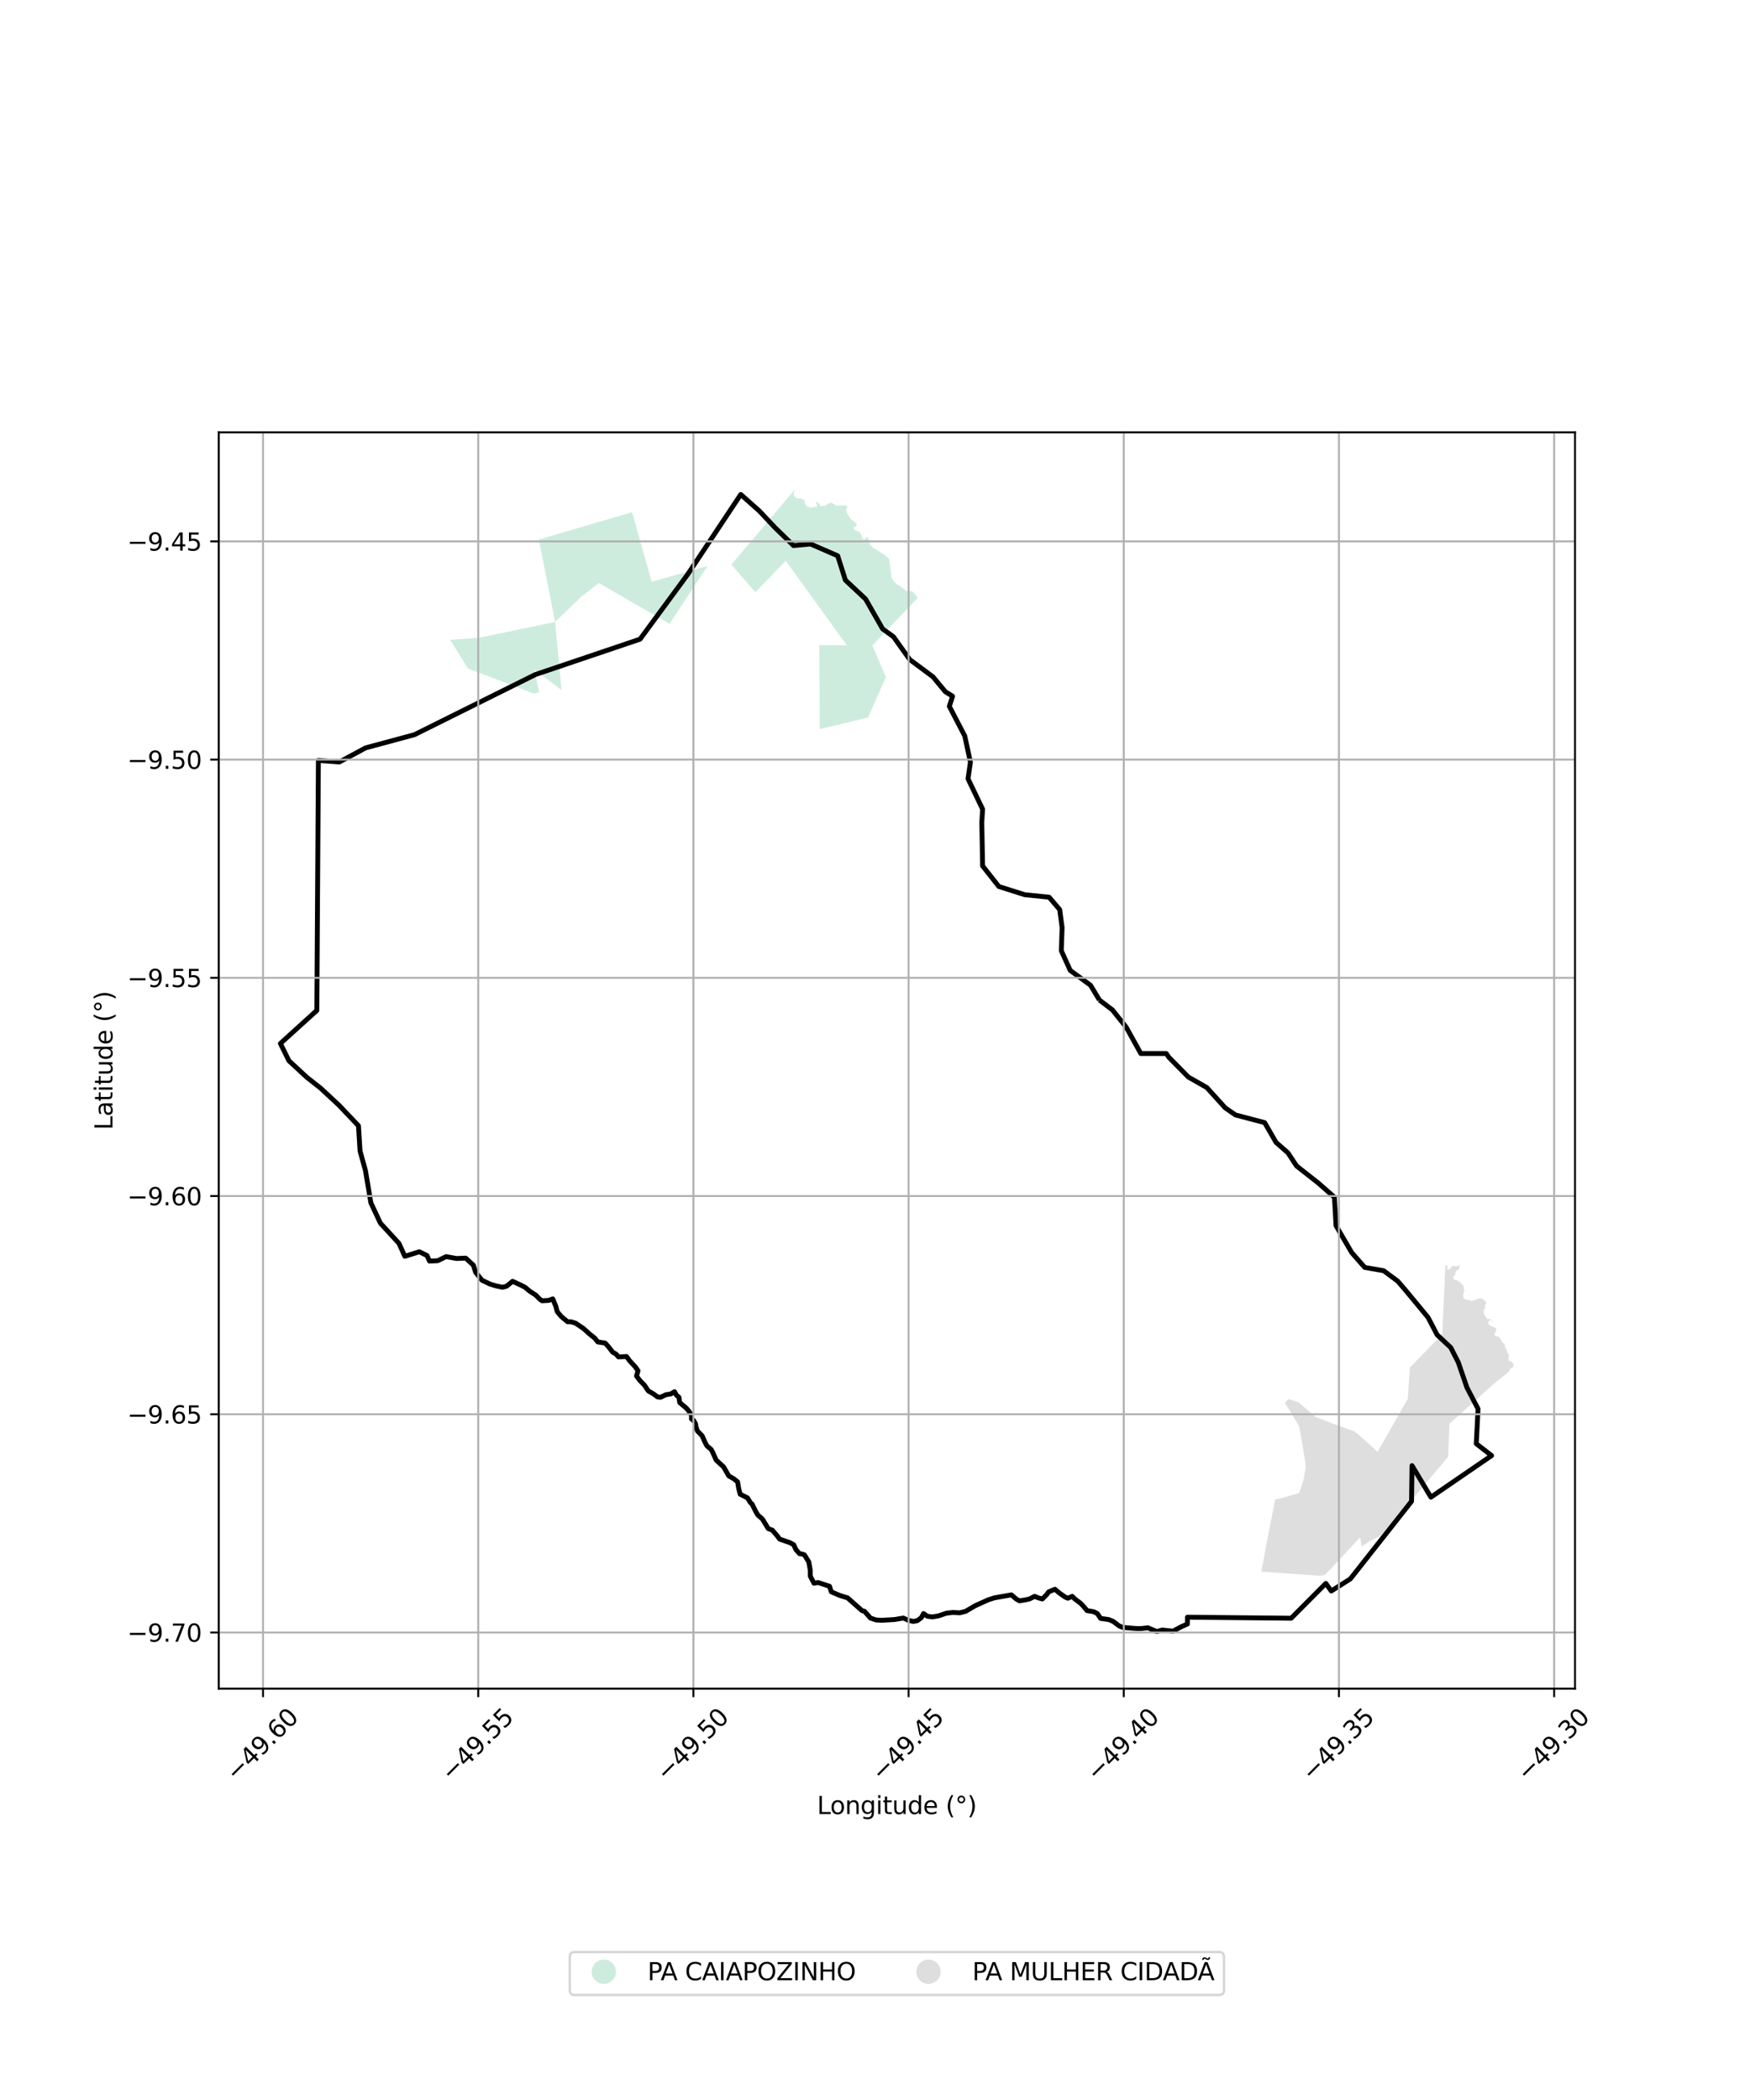<?xml version="1.0" encoding="utf-8" standalone="no"?>
<!DOCTYPE svg PUBLIC "-//W3C//DTD SVG 1.1//EN"
  "http://www.w3.org/Graphics/SVG/1.1/DTD/svg11.dtd">
<svg xmlns:xlink="http://www.w3.org/1999/xlink" width="720pt" height="864pt" viewBox="0 0 720 864" xmlns="http://www.w3.org/2000/svg" version="1.1">
 <defs>
  <style type="text/css">*{stroke-linejoin: round; stroke-linecap: butt}</style>
 </defs>
 <g id="figure_1">
  <g id="patch_1">
   <path d="M 0 864 
L 720 864 
L 720 0 
L 0 0 
z
" style="fill: #ffffff"/>
  </g>
  <g id="axes_1">
   <g id="patch_2">
    <path d="M 90 694.75 
L 648 694.75 
L 648 177.89 
L 90 177.89 
z
" style="fill: #ffffff"/>
   </g>
   <g id="PatchCollection_1">
    <path d="M 600.45 520.38 
L 600.523 521.666 
L 599.943 522.382 
L 599.228 522.818 
L 598.789 523.346 
L 598.81 524.405 
L 597.914 525.069 
L 598.014 526.09 
L 598.764 526.63 
L 599.976 526.971 
L 600.621 527.444 
L 601.264 528.176 
L 601.559 528.453 
L 602.142 528.885 
L 602.247 529.871 
L 602.29 530.717 
L 602.703 531.205 
L 602.393 531.293 
L 602.076 531.987 
L 602.017 533.258 
L 602.144 534.06 
L 603.226 534.721 
L 604.013 534.86 
L 604.82 534.966 
L 605.513 535.369 
L 606.332 534.959 
L 607.175 534.799 
L 608.463 534.203 
L 609.693 534.28 
L 610.008 534.477 
L 611.143 535.379 
L 611.589 536.482 
L 610.79 536.842 
L 611.231 537.997 
L 610.456 538.892 
L 610.492 540.267 
L 610.668 540.917 
L 612.011 542.682 
L 613.174 542.834 
L 614.559 543.736 
L 613.934 543.554 
L 613.022 543.095 
L 612.417 543.784 
L 612.322 544.384 
L 612.726 545.239 
L 614.003 545.717 
L 615.604 546.526 
L 615.543 547.46 
L 615.304 548.019 
L 614.805 548.761 
L 614.994 549.383 
L 615.518 549.805 
L 616.265 549.905 
L 617.107 550.474 
L 617.603 551.214 
L 617.793 551.8 
L 618.427 552.68 
L 619.084 552.823 
L 619.034 553.417 
L 619.148 554.137 
L 619.992 555.628 
L 620.126 556.437 
L 620.442 556.764 
L 620.85 557.898 
L 620.698 558.983 
L 620.744 559.847 
L 621.786 560.091 
L 622.57 560.93 
L 622.635 561.656 
L 622.636 562.556 
L 622.046 562.679 
L 621.175 563.393 
L 620.878 564.193 
L 613.646 570.188 
L 603.748 579.112 
L 596.327 585.747 
L 595.811 599.362 
L 587.203 609.547 
L 587.064 609.716 
L 579.685 618.49 
L 575.365 623.576 
L 575.274 623.683 
L 574.344 624.792 
L 574.292 624.848 
L 572.245 627.276 
L 567.973 631.899 
L 564.09 633.822 
L 563.593 634.064 
L 560.284 636.249 
L 560.234 636.038 
L 559.616 632.534 
L 559.423 632.713 
L 554.178 638.338 
L 548.595 644.373 
L 544.896 648.128 
L 542.774 648.288 
L 522.435 646.861 
L 518.946 646.606 
L 521.075 635.087 
L 521.451 633.209 
L 524.616 616.976 
L 527.651 616.255 
L 530.921 615.295 
L 533.833 614.497 
L 534.524 614.291 
L 534.628 613.987 
L 536.242 609.098 
L 537.141 604.066 
L 536.953 600.955 
L 535.449 592.083 
L 534.443 586.668 
L 532.417 583.359 
L 532.336 583.243 
L 528.671 577.243 
L 530.052 575.606 
L 534.435 576.96 
L 534.703 577.373 
L 536.062 578.518 
L 541.349 583.02 
L 548.906 585.91 
L 557.427 589.006 
L 559.139 590.431 
L 559.327 590.599 
L 559.598 590.834 
L 564.121 594.935 
L 564.273 595.072 
L 566.779 597.329 
L 579.202 575.505 
L 580.081 562.642 
L 593.392 548.935 
L 594.652 520.706 
L 595.354 520.686 
L 595.727 520.946 
L 595.33 521.584 
L 595.571 522.372 
L 596.403 522.22 
L 597.255 521.272 
L 597.947 520.632 
L 598.709 521.028 
L 599.683 520.957 
L 600.45 520.38 
" clip-path="url(#p6f72efe263)" style="fill: #cccccc; fill-opacity: 0.65"/>
    <path d="M 228.986 262.306 
L 229.648 269.189 
L 231.076 283.975 
L 219.824 275.416 
L 221.831 284.861 
L 219.507 285.297 
L 195.79 276.295 
L 192.566 275.065 
L 189.753 270.562 
L 185.182 263.249 
L 197.225 262.375 
L 228.363 255.874 
L 228.986 262.306 
" clip-path="url(#p6f72efe263)" style="fill: #b3e2cd; fill-opacity: 0.65"/>
    <path d="M 337.186 288.841 
L 337.125 275.963 
L 337.077 265.406 
L 348.415 265.506 
L 346.056 262.242 
L 340.557 254.636 
L 334.872 246.774 
L 328.804 238.386 
L 323.277 230.729 
L 310.779 243.667 
L 305.573 237.661 
L 300.912 232.285 
L 327.048 201.383 
L 326.724 202.431 
L 326.547 202.973 
L 326.55 203.623 
L 326.84 204.271 
L 327.954 205.061 
L 329.424 205.09 
L 330.68 205.554 
L 331.075 205.805 
L 331.08 206.96 
L 331.91 208.328 
L 333.776 208.933 
L 334.814 208.568 
L 335.961 208.563 
L 336.209 207.912 
L 335.776 207.3 
L 335.773 206.65 
L 336.239 206.576 
L 337.138 207.402 
L 337.68 208.302 
L 339.363 208.151 
L 340.649 207.206 
L 342.081 206.767 
L 344.129 208.057 
L 347.676 207.861 
L 348.861 208.433 
L 348.505 208.904 
L 348.184 209.231 
L 348.08 209.917 
L 348.66 211.467 
L 350.03 213.518 
L 351.9 214.954 
L 352.513 215.709 
L 352.229 216.504 
L 351.264 216.87 
L 351.194 217.375 
L 351.412 217.916 
L 352.381 218.381 
L 353.566 218.845 
L 354.324 220.069 
L 354.723 221.186 
L 355.12 221.834 
L 355.908 221.758 
L 356.442 220.998 
L 357.304 221.463 
L 357.522 222.076 
L 357.743 223.41 
L 358.14 224.167 
L 359.185 225.353 
L 361.053 226.464 
L 364.072 228.4 
L 365.764 230.016 
L 366.057 231.495 
L 366.317 233.551 
L 366.541 235.644 
L 366.837 237.7 
L 367.739 239.248 
L 369.071 240.47 
L 370.436 241.186 
L 371.767 242.262 
L 373.025 243.231 
L 374.135 243.046 
L 375.391 243.365 
L 376.615 244.587 
L 377.558 245.977 
L 358.957 265.58 
L 363.43 276.142 
L 364.472 278.602 
L 362.678 282.669 
L 357.169 295.198 
L 337.241 300.008 
L 337.186 288.841 
" clip-path="url(#p6f72efe263)" style="fill: #b3e2cd; fill-opacity: 0.65"/>
    <path d="M 221.717 221.969 
L 231.359 219.142 
L 244.177 215.384 
L 260.062 210.726 
L 268.111 239.34 
L 291.099 232.864 
L 275.386 256.778 
L 275.178 256.527 
L 272.366 254.889 
L 246.38 239.873 
L 238.917 245.71 
L 236.99 247.574 
L 228.363 255.874 
L 221.717 221.969 
" clip-path="url(#p6f72efe263)" style="fill: #b3e2cd; fill-opacity: 0.65"/>
   </g>
   <g id="PatchCollection_2">
    <path d="M 452.336 411.446 
L 457.676 415.508 
L 463.35 422.616 
L 469.358 433.448 
L 479.816 433.448 
L 480.929 435.027 
L 488.94 443.151 
L 496.505 447.439 
L 504.071 455.788 
L 508.299 458.721 
L 520.315 461.881 
L 524.987 470.004 
L 529.883 474.292 
L 533.443 479.708 
L 542.344 486.703 
L 549.019 492.57 
L 549.687 504.304 
L 556.14 515.362 
L 561.48 521.454 
L 569.268 522.808 
L 575.054 527.096 
L 578.169 530.706 
L 587.515 541.989 
L 591.298 549.21 
L 596.861 554.4 
L 599.976 560.493 
L 603.536 570.873 
L 608.119 579.661 
L 607.376 593.978 
L 613.692 598.876 
L 588.718 615.989 
L 580.953 603.007 
L 580.743 617.692 
L 555.56 649.616 
L 547.725 654.582 
L 545.487 651.46 
L 531.216 665.79 
L 488.544 665.365 
L 488.514 668.178 
L 486.085 669.255 
L 482.594 671.103 
L 478.191 670.641 
L 475.914 671.257 
L 472.271 669.717 
L 469.539 670.025 
L 467.566 670.025 
L 461.949 669.563 
L 460.431 668.948 
L 458.002 667.1 
L 456.181 666.331 
L 452.841 665.869 
L 451.475 663.868 
L 449.957 663.098 
L 447.225 662.636 
L 445.555 660.635 
L 444.492 659.557 
L 442.215 657.864 
L 441.153 656.786 
L 439.331 657.556 
L 438.269 657.094 
L 435.84 655.401 
L 434.018 653.861 
L 431.438 654.939 
L 430.679 656.017 
L 428.857 657.864 
L 427.187 657.402 
L 425.669 656.786 
L 423.544 657.864 
L 422.178 658.172 
L 419.446 658.634 
L 418.08 657.864 
L 416.106 656.171 
L 409.124 657.402 
L 406.695 658.172 
L 401.23 660.635 
L 397.283 662.944 
L 394.855 663.56 
L 391.97 663.406 
L 389.39 663.714 
L 386.202 664.791 
L 383.622 665.253 
L 381.496 664.945 
L 379.978 663.868 
L 379.068 665.561 
L 377.398 666.792 
L 375.728 667.1 
L 373.755 666.638 
L 371.63 665.715 
L 367.986 666.331 
L 362.522 666.638 
L 360.397 666.485 
L 358.12 665.715 
L 355.691 662.944 
L 354.628 662.636 
L 348.708 657.402 
L 345.672 656.478 
L 342.029 654.939 
L 341.27 652.63 
L 336.564 651.091 
L 334.895 651.398 
L 333.377 648.474 
L 333.377 646.164 
L 332.769 642.624 
L 330.948 639.699 
L 330.037 639.391 
L 328.974 639.237 
L 327.456 637.544 
L 326.546 635.543 
L 325.18 634.773 
L 320.777 633.234 
L 319.867 632.002 
L 317.741 629.539 
L 316.072 628.923 
L 313.643 624.921 
L 311.821 623.381 
L 310.759 621.534 
L 309.393 618.763 
L 308.785 618.301 
L 307.571 616.3 
L 304.535 614.761 
L 303.928 612.452 
L 303.472 609.681 
L 301.955 608.449 
L 299.829 607.218 
L 297.704 603.523 
L 294.668 600.752 
L 293.15 597.366 
L 292.543 596.288 
L 290.873 594.903 
L 289.963 593.209 
L 288.9 590.746 
L 286.927 588.745 
L 286.319 586.898 
L 286.168 585.82 
L 285.409 584.435 
L 284.498 583.819 
L 284.498 582.28 
L 283.435 580.586 
L 282.373 579.355 
L 279.64 577.046 
L 279.337 574.89 
L 278.274 573.967 
L 277.515 572.581 
L 275.997 573.505 
L 274.024 573.813 
L 271.747 574.89 
L 270.532 574.736 
L 268.863 573.505 
L 266.738 572.273 
L 265.068 569.81 
L 263.246 567.963 
L 261.88 566.116 
L 262.487 563.961 
L 261.425 562.421 
L 258.996 559.804 
L 257.781 558.111 
L 254.442 558.265 
L 253.531 557.187 
L 252.013 556.264 
L 250.495 554.263 
L 248.977 552.569 
L 245.941 552.107 
L 244.727 550.568 
L 242.602 548.875 
L 240.021 546.566 
L 236.833 544.41 
L 234.86 543.795 
L 233.494 543.795 
L 230.913 541.639 
L 229.244 539.638 
L 228.636 537.329 
L 227.422 534.404 
L 225.752 535.02 
L 223.02 535.174 
L 222.109 534.558 
L 220.439 532.865 
L 217.859 531.172 
L 216.037 529.632 
L 213.912 528.555 
L 210.876 527.169 
L 208.447 529.17 
L 206.778 529.632 
L 203.893 529.016 
L 201.465 528.247 
L 198.277 526.707 
L 195.696 523.475 
L 194.786 520.55 
L 191.598 517.625 
L 187.803 517.779 
L 183.552 517.009 
L 180.061 518.702 
L 176.722 518.856 
L 175.659 516.547 
L 172.511 515.011 
L 166.557 516.88 
L 164.147 511.561 
L 156.492 503.222 
L 152.593 494.884 
L 150.361 481.622 
L 148.128 473.536 
L 147.49 463.185 
L 139.516 454.775 
L 131.861 447.659 
L 126.208 443.22 
L 118.872 436.428 
L 115.364 429.312 
L 130.355 415.726 
L 130.993 312.866 
L 139.605 313.513 
L 150.449 307.69 
L 170.524 302.272 
L 220.282 277.527 
L 263.341 262.972 
L 282.957 236.286 
L 304.767 203.437 
L 312.422 210.23 
L 318.801 217.022 
L 326.456 224.462 
L 333.473 223.815 
L 344.637 228.667 
L 347.826 238.694 
L 356.119 246.457 
L 363.136 258.749 
L 367.602 261.983 
L 374.3 271.364 
L 383.869 278.48 
L 388.972 284.626 
L 391.922 286.432 
L 390.587 290.607 
L 396.929 302.792 
L 399.265 313.624 
L 398.264 320.393 
L 404.272 332.917 
L 403.938 338.333 
L 404.272 356.273 
L 410.947 364.735 
L 421.628 368.12 
L 431.641 369.135 
L 435.98 374.213 
L 436.982 381.659 
L 436.648 391.137 
L 440.32 399.261 
L 448.664 405.353 
L 452.336 411.446 
L 452.336 411.446 
" clip-path="url(#p6f72efe263)" style="fill: none; stroke: #000000; stroke-width: 2"/>
   </g>
   <g id="matplotlib.axis_1">
    <g id="xtick_1">
     <g id="line2d_1">
      <path d="M 108.224 694.75 
L 108.224 177.89 
" clip-path="url(#p6f72efe263)" style="fill: none; stroke: #b0b0b0; stroke-width: 0.8; stroke-linecap: square"/>
     </g>
     <g id="line2d_2">
      <defs>
       <path id="m89ee67c2e0" d="M 0 0 
L 0 3.5 
" style="stroke: #000000; stroke-width: 0.8"/>
      </defs>
      <g>
       <use xlink:href="#m89ee67c2e0" x="108.224" y="694.75" style="stroke: #000000; stroke-width: 0.8"/>
      </g>
     </g>
     <g id="text_1">
      <!-- −49.60 -->
      <g transform="translate(97.091 733.292) rotate(-45) scale(0.1 -0.1)">
       <defs>
        <path id="DejaVuSans-2212" d="M 678 2272 
L 4684 2272 
L 4684 1741 
L 678 1741 
L 678 2272 
z
" transform="scale(0.016)"/>
        <path id="DejaVuSans-34" d="M 2419 4116 
L 825 1625 
L 2419 1625 
L 2419 4116 
z
M 2253 4666 
L 3047 4666 
L 3047 1625 
L 3713 1625 
L 3713 1100 
L 3047 1100 
L 3047 0 
L 2419 0 
L 2419 1100 
L 313 1100 
L 313 1709 
L 2253 4666 
z
" transform="scale(0.016)"/>
        <path id="DejaVuSans-39" d="M 703 97 
L 703 672 
Q 941 559 1184 500 
Q 1428 441 1663 441 
Q 2288 441 2617 861 
Q 2947 1281 2994 2138 
Q 2813 1869 2534 1725 
Q 2256 1581 1919 1581 
Q 1219 1581 811 2004 
Q 403 2428 403 3163 
Q 403 3881 828 4315 
Q 1253 4750 1959 4750 
Q 2769 4750 3195 4129 
Q 3622 3509 3622 2328 
Q 3622 1225 3098 567 
Q 2575 -91 1691 -91 
Q 1453 -91 1209 -44 
Q 966 3 703 97 
z
M 1959 2075 
Q 2384 2075 2632 2365 
Q 2881 2656 2881 3163 
Q 2881 3666 2632 3958 
Q 2384 4250 1959 4250 
Q 1534 4250 1286 3958 
Q 1038 3666 1038 3163 
Q 1038 2656 1286 2365 
Q 1534 2075 1959 2075 
z
" transform="scale(0.016)"/>
        <path id="DejaVuSans-2e" d="M 684 794 
L 1344 794 
L 1344 0 
L 684 0 
L 684 794 
z
" transform="scale(0.016)"/>
        <path id="DejaVuSans-36" d="M 2113 2584 
Q 1688 2584 1439 2293 
Q 1191 2003 1191 1497 
Q 1191 994 1439 701 
Q 1688 409 2113 409 
Q 2538 409 2786 701 
Q 3034 994 3034 1497 
Q 3034 2003 2786 2293 
Q 2538 2584 2113 2584 
z
M 3366 4563 
L 3366 3988 
Q 3128 4100 2886 4159 
Q 2644 4219 2406 4219 
Q 1781 4219 1451 3797 
Q 1122 3375 1075 2522 
Q 1259 2794 1537 2939 
Q 1816 3084 2150 3084 
Q 2853 3084 3261 2657 
Q 3669 2231 3669 1497 
Q 3669 778 3244 343 
Q 2819 -91 2113 -91 
Q 1303 -91 875 529 
Q 447 1150 447 2328 
Q 447 3434 972 4092 
Q 1497 4750 2381 4750 
Q 2619 4750 2861 4703 
Q 3103 4656 3366 4563 
z
" transform="scale(0.016)"/>
        <path id="DejaVuSans-30" d="M 2034 4250 
Q 1547 4250 1301 3770 
Q 1056 3291 1056 2328 
Q 1056 1369 1301 889 
Q 1547 409 2034 409 
Q 2525 409 2770 889 
Q 3016 1369 3016 2328 
Q 3016 3291 2770 3770 
Q 2525 4250 2034 4250 
z
M 2034 4750 
Q 2819 4750 3233 4129 
Q 3647 3509 3647 2328 
Q 3647 1150 3233 529 
Q 2819 -91 2034 -91 
Q 1250 -91 836 529 
Q 422 1150 422 2328 
Q 422 3509 836 4129 
Q 1250 4750 2034 4750 
z
" transform="scale(0.016)"/>
       </defs>
       <use xlink:href="#DejaVuSans-2212"/>
       <use xlink:href="#DejaVuSans-34" transform="translate(83.789 0)"/>
       <use xlink:href="#DejaVuSans-39" transform="translate(147.412 0)"/>
       <use xlink:href="#DejaVuSans-2e" transform="translate(211.035 0)"/>
       <use xlink:href="#DejaVuSans-36" transform="translate(242.822 0)"/>
       <use xlink:href="#DejaVuSans-30" transform="translate(306.445 0)"/>
      </g>
     </g>
    </g>
    <g id="xtick_2">
     <g id="line2d_3">
      <path d="M 196.756 694.75 
L 196.756 177.89 
" clip-path="url(#p6f72efe263)" style="fill: none; stroke: #b0b0b0; stroke-width: 0.8; stroke-linecap: square"/>
     </g>
     <g id="line2d_4">
      <g>
       <use xlink:href="#m89ee67c2e0" x="196.756" y="694.75" style="stroke: #000000; stroke-width: 0.8"/>
      </g>
     </g>
     <g id="text_2">
      <!-- −49.55 -->
      <g transform="translate(185.623 733.292) rotate(-45) scale(0.1 -0.1)">
       <defs>
        <path id="DejaVuSans-35" d="M 691 4666 
L 3169 4666 
L 3169 4134 
L 1269 4134 
L 1269 2991 
Q 1406 3038 1543 3061 
Q 1681 3084 1819 3084 
Q 2600 3084 3056 2656 
Q 3513 2228 3513 1497 
Q 3513 744 3044 326 
Q 2575 -91 1722 -91 
Q 1428 -91 1123 -41 
Q 819 9 494 109 
L 494 744 
Q 775 591 1075 516 
Q 1375 441 1709 441 
Q 2250 441 2565 725 
Q 2881 1009 2881 1497 
Q 2881 1984 2565 2268 
Q 2250 2553 1709 2553 
Q 1456 2553 1204 2497 
Q 953 2441 691 2322 
L 691 4666 
z
" transform="scale(0.016)"/>
       </defs>
       <use xlink:href="#DejaVuSans-2212"/>
       <use xlink:href="#DejaVuSans-34" transform="translate(83.789 0)"/>
       <use xlink:href="#DejaVuSans-39" transform="translate(147.412 0)"/>
       <use xlink:href="#DejaVuSans-2e" transform="translate(211.035 0)"/>
       <use xlink:href="#DejaVuSans-35" transform="translate(242.822 0)"/>
       <use xlink:href="#DejaVuSans-35" transform="translate(306.445 0)"/>
      </g>
     </g>
    </g>
    <g id="xtick_3">
     <g id="line2d_5">
      <path d="M 285.287 694.75 
L 285.287 177.89 
" clip-path="url(#p6f72efe263)" style="fill: none; stroke: #b0b0b0; stroke-width: 0.8; stroke-linecap: square"/>
     </g>
     <g id="line2d_6">
      <g>
       <use xlink:href="#m89ee67c2e0" x="285.287" y="694.75" style="stroke: #000000; stroke-width: 0.8"/>
      </g>
     </g>
     <g id="text_3">
      <!-- −49.50 -->
      <g transform="translate(274.154 733.292) rotate(-45) scale(0.1 -0.1)">
       <use xlink:href="#DejaVuSans-2212"/>
       <use xlink:href="#DejaVuSans-34" transform="translate(83.789 0)"/>
       <use xlink:href="#DejaVuSans-39" transform="translate(147.412 0)"/>
       <use xlink:href="#DejaVuSans-2e" transform="translate(211.035 0)"/>
       <use xlink:href="#DejaVuSans-35" transform="translate(242.822 0)"/>
       <use xlink:href="#DejaVuSans-30" transform="translate(306.445 0)"/>
      </g>
     </g>
    </g>
    <g id="xtick_4">
     <g id="line2d_7">
      <path d="M 373.819 694.75 
L 373.819 177.89 
" clip-path="url(#p6f72efe263)" style="fill: none; stroke: #b0b0b0; stroke-width: 0.8; stroke-linecap: square"/>
     </g>
     <g id="line2d_8">
      <g>
       <use xlink:href="#m89ee67c2e0" x="373.819" y="694.75" style="stroke: #000000; stroke-width: 0.8"/>
      </g>
     </g>
     <g id="text_4">
      <!-- −49.45 -->
      <g transform="translate(362.686 733.292) rotate(-45) scale(0.1 -0.1)">
       <use xlink:href="#DejaVuSans-2212"/>
       <use xlink:href="#DejaVuSans-34" transform="translate(83.789 0)"/>
       <use xlink:href="#DejaVuSans-39" transform="translate(147.412 0)"/>
       <use xlink:href="#DejaVuSans-2e" transform="translate(211.035 0)"/>
       <use xlink:href="#DejaVuSans-34" transform="translate(242.822 0)"/>
       <use xlink:href="#DejaVuSans-35" transform="translate(306.445 0)"/>
      </g>
     </g>
    </g>
    <g id="xtick_5">
     <g id="line2d_9">
      <path d="M 462.351 694.75 
L 462.351 177.89 
" clip-path="url(#p6f72efe263)" style="fill: none; stroke: #b0b0b0; stroke-width: 0.8; stroke-linecap: square"/>
     </g>
     <g id="line2d_10">
      <g>
       <use xlink:href="#m89ee67c2e0" x="462.351" y="694.75" style="stroke: #000000; stroke-width: 0.8"/>
      </g>
     </g>
     <g id="text_5">
      <!-- −49.40 -->
      <g transform="translate(451.218 733.292) rotate(-45) scale(0.1 -0.1)">
       <use xlink:href="#DejaVuSans-2212"/>
       <use xlink:href="#DejaVuSans-34" transform="translate(83.789 0)"/>
       <use xlink:href="#DejaVuSans-39" transform="translate(147.412 0)"/>
       <use xlink:href="#DejaVuSans-2e" transform="translate(211.035 0)"/>
       <use xlink:href="#DejaVuSans-34" transform="translate(242.822 0)"/>
       <use xlink:href="#DejaVuSans-30" transform="translate(306.445 0)"/>
      </g>
     </g>
    </g>
    <g id="xtick_6">
     <g id="line2d_11">
      <path d="M 550.882 694.75 
L 550.882 177.89 
" clip-path="url(#p6f72efe263)" style="fill: none; stroke: #b0b0b0; stroke-width: 0.8; stroke-linecap: square"/>
     </g>
     <g id="line2d_12">
      <g>
       <use xlink:href="#m89ee67c2e0" x="550.882" y="694.75" style="stroke: #000000; stroke-width: 0.8"/>
      </g>
     </g>
     <g id="text_6">
      <!-- −49.35 -->
      <g transform="translate(539.749 733.292) rotate(-45) scale(0.1 -0.1)">
       <defs>
        <path id="DejaVuSans-33" d="M 2597 2516 
Q 3050 2419 3304 2112 
Q 3559 1806 3559 1356 
Q 3559 666 3084 287 
Q 2609 -91 1734 -91 
Q 1441 -91 1130 -33 
Q 819 25 488 141 
L 488 750 
Q 750 597 1062 519 
Q 1375 441 1716 441 
Q 2309 441 2620 675 
Q 2931 909 2931 1356 
Q 2931 1769 2642 2001 
Q 2353 2234 1838 2234 
L 1294 2234 
L 1294 2753 
L 1863 2753 
Q 2328 2753 2575 2939 
Q 2822 3125 2822 3475 
Q 2822 3834 2567 4026 
Q 2313 4219 1838 4219 
Q 1578 4219 1281 4162 
Q 984 4106 628 3988 
L 628 4550 
Q 988 4650 1302 4700 
Q 1616 4750 1894 4750 
Q 2613 4750 3031 4423 
Q 3450 4097 3450 3541 
Q 3450 3153 3228 2886 
Q 3006 2619 2597 2516 
z
" transform="scale(0.016)"/>
       </defs>
       <use xlink:href="#DejaVuSans-2212"/>
       <use xlink:href="#DejaVuSans-34" transform="translate(83.789 0)"/>
       <use xlink:href="#DejaVuSans-39" transform="translate(147.412 0)"/>
       <use xlink:href="#DejaVuSans-2e" transform="translate(211.035 0)"/>
       <use xlink:href="#DejaVuSans-33" transform="translate(242.822 0)"/>
       <use xlink:href="#DejaVuSans-35" transform="translate(306.445 0)"/>
      </g>
     </g>
    </g>
    <g id="xtick_7">
     <g id="line2d_13">
      <path d="M 639.414 694.75 
L 639.414 177.89 
" clip-path="url(#p6f72efe263)" style="fill: none; stroke: #b0b0b0; stroke-width: 0.8; stroke-linecap: square"/>
     </g>
     <g id="line2d_14">
      <g>
       <use xlink:href="#m89ee67c2e0" x="639.414" y="694.75" style="stroke: #000000; stroke-width: 0.8"/>
      </g>
     </g>
     <g id="text_7">
      <!-- −49.30 -->
      <g transform="translate(628.281 733.292) rotate(-45) scale(0.1 -0.1)">
       <use xlink:href="#DejaVuSans-2212"/>
       <use xlink:href="#DejaVuSans-34" transform="translate(83.789 0)"/>
       <use xlink:href="#DejaVuSans-39" transform="translate(147.412 0)"/>
       <use xlink:href="#DejaVuSans-2e" transform="translate(211.035 0)"/>
       <use xlink:href="#DejaVuSans-33" transform="translate(242.822 0)"/>
       <use xlink:href="#DejaVuSans-30" transform="translate(306.445 0)"/>
      </g>
     </g>
    </g>
    <g id="text_8">
     <!-- Longitude (°) -->
     <g transform="translate(336.14 746.361) scale(0.1 -0.1)">
      <defs>
       <path id="DejaVuSans-4c" d="M 628 4666 
L 1259 4666 
L 1259 531 
L 3531 531 
L 3531 0 
L 628 0 
L 628 4666 
z
" transform="scale(0.016)"/>
       <path id="DejaVuSans-6f" d="M 1959 3097 
Q 1497 3097 1228 2736 
Q 959 2375 959 1747 
Q 959 1119 1226 758 
Q 1494 397 1959 397 
Q 2419 397 2687 759 
Q 2956 1122 2956 1747 
Q 2956 2369 2687 2733 
Q 2419 3097 1959 3097 
z
M 1959 3584 
Q 2709 3584 3137 3096 
Q 3566 2609 3566 1747 
Q 3566 888 3137 398 
Q 2709 -91 1959 -91 
Q 1206 -91 779 398 
Q 353 888 353 1747 
Q 353 2609 779 3096 
Q 1206 3584 1959 3584 
z
" transform="scale(0.016)"/>
       <path id="DejaVuSans-6e" d="M 3513 2113 
L 3513 0 
L 2938 0 
L 2938 2094 
Q 2938 2591 2744 2837 
Q 2550 3084 2163 3084 
Q 1697 3084 1428 2787 
Q 1159 2491 1159 1978 
L 1159 0 
L 581 0 
L 581 3500 
L 1159 3500 
L 1159 2956 
Q 1366 3272 1645 3428 
Q 1925 3584 2291 3584 
Q 2894 3584 3203 3211 
Q 3513 2838 3513 2113 
z
" transform="scale(0.016)"/>
       <path id="DejaVuSans-67" d="M 2906 1791 
Q 2906 2416 2648 2759 
Q 2391 3103 1925 3103 
Q 1463 3103 1205 2759 
Q 947 2416 947 1791 
Q 947 1169 1205 825 
Q 1463 481 1925 481 
Q 2391 481 2648 825 
Q 2906 1169 2906 1791 
z
M 3481 434 
Q 3481 -459 3084 -895 
Q 2688 -1331 1869 -1331 
Q 1566 -1331 1297 -1286 
Q 1028 -1241 775 -1147 
L 775 -588 
Q 1028 -725 1275 -790 
Q 1522 -856 1778 -856 
Q 2344 -856 2625 -561 
Q 2906 -266 2906 331 
L 2906 616 
Q 2728 306 2450 153 
Q 2172 0 1784 0 
Q 1141 0 747 490 
Q 353 981 353 1791 
Q 353 2603 747 3093 
Q 1141 3584 1784 3584 
Q 2172 3584 2450 3431 
Q 2728 3278 2906 2969 
L 2906 3500 
L 3481 3500 
L 3481 434 
z
" transform="scale(0.016)"/>
       <path id="DejaVuSans-69" d="M 603 3500 
L 1178 3500 
L 1178 0 
L 603 0 
L 603 3500 
z
M 603 4863 
L 1178 4863 
L 1178 4134 
L 603 4134 
L 603 4863 
z
" transform="scale(0.016)"/>
       <path id="DejaVuSans-74" d="M 1172 4494 
L 1172 3500 
L 2356 3500 
L 2356 3053 
L 1172 3053 
L 1172 1153 
Q 1172 725 1289 603 
Q 1406 481 1766 481 
L 2356 481 
L 2356 0 
L 1766 0 
Q 1100 0 847 248 
Q 594 497 594 1153 
L 594 3053 
L 172 3053 
L 172 3500 
L 594 3500 
L 594 4494 
L 1172 4494 
z
" transform="scale(0.016)"/>
       <path id="DejaVuSans-75" d="M 544 1381 
L 544 3500 
L 1119 3500 
L 1119 1403 
Q 1119 906 1312 657 
Q 1506 409 1894 409 
Q 2359 409 2629 706 
Q 2900 1003 2900 1516 
L 2900 3500 
L 3475 3500 
L 3475 0 
L 2900 0 
L 2900 538 
Q 2691 219 2414 64 
Q 2138 -91 1772 -91 
Q 1169 -91 856 284 
Q 544 659 544 1381 
z
M 1991 3584 
L 1991 3584 
z
" transform="scale(0.016)"/>
       <path id="DejaVuSans-64" d="M 2906 2969 
L 2906 4863 
L 3481 4863 
L 3481 0 
L 2906 0 
L 2906 525 
Q 2725 213 2448 61 
Q 2172 -91 1784 -91 
Q 1150 -91 751 415 
Q 353 922 353 1747 
Q 353 2572 751 3078 
Q 1150 3584 1784 3584 
Q 2172 3584 2448 3432 
Q 2725 3281 2906 2969 
z
M 947 1747 
Q 947 1113 1208 752 
Q 1469 391 1925 391 
Q 2381 391 2643 752 
Q 2906 1113 2906 1747 
Q 2906 2381 2643 2742 
Q 2381 3103 1925 3103 
Q 1469 3103 1208 2742 
Q 947 2381 947 1747 
z
" transform="scale(0.016)"/>
       <path id="DejaVuSans-65" d="M 3597 1894 
L 3597 1613 
L 953 1613 
Q 991 1019 1311 708 
Q 1631 397 2203 397 
Q 2534 397 2845 478 
Q 3156 559 3463 722 
L 3463 178 
Q 3153 47 2828 -22 
Q 2503 -91 2169 -91 
Q 1331 -91 842 396 
Q 353 884 353 1716 
Q 353 2575 817 3079 
Q 1281 3584 2069 3584 
Q 2775 3584 3186 3129 
Q 3597 2675 3597 1894 
z
M 3022 2063 
Q 3016 2534 2758 2815 
Q 2500 3097 2075 3097 
Q 1594 3097 1305 2825 
Q 1016 2553 972 2059 
L 3022 2063 
z
" transform="scale(0.016)"/>
       <path id="DejaVuSans-20" transform="scale(0.016)"/>
       <path id="DejaVuSans-28" d="M 1984 4856 
Q 1566 4138 1362 3434 
Q 1159 2731 1159 2009 
Q 1159 1288 1364 580 
Q 1569 -128 1984 -844 
L 1484 -844 
Q 1016 -109 783 600 
Q 550 1309 550 2009 
Q 550 2706 781 3412 
Q 1013 4119 1484 4856 
L 1984 4856 
z
" transform="scale(0.016)"/>
       <path id="DejaVuSans-b0" d="M 1600 4347 
Q 1350 4347 1178 4173 
Q 1006 4000 1006 3750 
Q 1006 3503 1178 3333 
Q 1350 3163 1600 3163 
Q 1850 3163 2022 3333 
Q 2194 3503 2194 3750 
Q 2194 3997 2020 4172 
Q 1847 4347 1600 4347 
z
M 1600 4750 
Q 1800 4750 1984 4673 
Q 2169 4597 2303 4453 
Q 2447 4313 2519 4134 
Q 2591 3956 2591 3750 
Q 2591 3338 2302 3052 
Q 2013 2766 1594 2766 
Q 1172 2766 890 3047 
Q 609 3328 609 3750 
Q 609 4169 896 4459 
Q 1184 4750 1600 4750 
z
" transform="scale(0.016)"/>
       <path id="DejaVuSans-29" d="M 513 4856 
L 1013 4856 
Q 1481 4119 1714 3412 
Q 1947 2706 1947 2009 
Q 1947 1309 1714 600 
Q 1481 -109 1013 -844 
L 513 -844 
Q 928 -128 1133 580 
Q 1338 1288 1338 2009 
Q 1338 2731 1133 3434 
Q 928 4138 513 4856 
z
" transform="scale(0.016)"/>
      </defs>
      <use xlink:href="#DejaVuSans-4c"/>
      <use xlink:href="#DejaVuSans-6f" transform="translate(53.963 0)"/>
      <use xlink:href="#DejaVuSans-6e" transform="translate(115.145 0)"/>
      <use xlink:href="#DejaVuSans-67" transform="translate(178.523 0)"/>
      <use xlink:href="#DejaVuSans-69" transform="translate(242 0)"/>
      <use xlink:href="#DejaVuSans-74" transform="translate(269.783 0)"/>
      <use xlink:href="#DejaVuSans-75" transform="translate(308.992 0)"/>
      <use xlink:href="#DejaVuSans-64" transform="translate(372.371 0)"/>
      <use xlink:href="#DejaVuSans-65" transform="translate(435.848 0)"/>
      <use xlink:href="#DejaVuSans-20" transform="translate(497.371 0)"/>
      <use xlink:href="#DejaVuSans-28" transform="translate(529.158 0)"/>
      <use xlink:href="#DejaVuSans-b0" transform="translate(568.172 0)"/>
      <use xlink:href="#DejaVuSans-29" transform="translate(618.172 0)"/>
     </g>
    </g>
   </g>
   <g id="matplotlib.axis_2">
    <g id="ytick_1">
     <g id="line2d_15">
      <path d="M 90 671.648 
L 648 671.648 
" clip-path="url(#p6f72efe263)" style="fill: none; stroke: #b0b0b0; stroke-width: 0.8; stroke-linecap: square"/>
     </g>
     <g id="line2d_16">
      <defs>
       <path id="m0024ad2d23" d="M 0 0 
L -3.5 0 
" style="stroke: #000000; stroke-width: 0.8"/>
      </defs>
      <g>
       <use xlink:href="#m0024ad2d23" x="90" y="671.648" style="stroke: #000000; stroke-width: 0.8"/>
      </g>
     </g>
     <g id="text_9">
      <!-- −9.70 -->
      <g transform="translate(52.355 675.447) scale(0.1 -0.1)">
       <defs>
        <path id="DejaVuSans-37" d="M 525 4666 
L 3525 4666 
L 3525 4397 
L 1831 0 
L 1172 0 
L 2766 4134 
L 525 4134 
L 525 4666 
z
" transform="scale(0.016)"/>
       </defs>
       <use xlink:href="#DejaVuSans-2212"/>
       <use xlink:href="#DejaVuSans-39" transform="translate(83.789 0)"/>
       <use xlink:href="#DejaVuSans-2e" transform="translate(147.412 0)"/>
       <use xlink:href="#DejaVuSans-37" transform="translate(179.199 0)"/>
       <use xlink:href="#DejaVuSans-30" transform="translate(242.822 0)"/>
      </g>
     </g>
    </g>
    <g id="ytick_2">
     <g id="line2d_17">
      <path d="M 90 581.867 
L 648 581.867 
" clip-path="url(#p6f72efe263)" style="fill: none; stroke: #b0b0b0; stroke-width: 0.8; stroke-linecap: square"/>
     </g>
     <g id="line2d_18">
      <g>
       <use xlink:href="#m0024ad2d23" x="90" y="581.867" style="stroke: #000000; stroke-width: 0.8"/>
      </g>
     </g>
     <g id="text_10">
      <!-- −9.65 -->
      <g transform="translate(52.355 585.666) scale(0.1 -0.1)">
       <use xlink:href="#DejaVuSans-2212"/>
       <use xlink:href="#DejaVuSans-39" transform="translate(83.789 0)"/>
       <use xlink:href="#DejaVuSans-2e" transform="translate(147.412 0)"/>
       <use xlink:href="#DejaVuSans-36" transform="translate(179.199 0)"/>
       <use xlink:href="#DejaVuSans-35" transform="translate(242.822 0)"/>
      </g>
     </g>
    </g>
    <g id="ytick_3">
     <g id="line2d_19">
      <path d="M 90 492.086 
L 648 492.086 
" clip-path="url(#p6f72efe263)" style="fill: none; stroke: #b0b0b0; stroke-width: 0.8; stroke-linecap: square"/>
     </g>
     <g id="line2d_20">
      <g>
       <use xlink:href="#m0024ad2d23" x="90" y="492.086" style="stroke: #000000; stroke-width: 0.8"/>
      </g>
     </g>
     <g id="text_11">
      <!-- −9.60 -->
      <g transform="translate(52.355 495.885) scale(0.1 -0.1)">
       <use xlink:href="#DejaVuSans-2212"/>
       <use xlink:href="#DejaVuSans-39" transform="translate(83.789 0)"/>
       <use xlink:href="#DejaVuSans-2e" transform="translate(147.412 0)"/>
       <use xlink:href="#DejaVuSans-36" transform="translate(179.199 0)"/>
       <use xlink:href="#DejaVuSans-30" transform="translate(242.822 0)"/>
      </g>
     </g>
    </g>
    <g id="ytick_4">
     <g id="line2d_21">
      <path d="M 90 402.305 
L 648 402.305 
" clip-path="url(#p6f72efe263)" style="fill: none; stroke: #b0b0b0; stroke-width: 0.8; stroke-linecap: square"/>
     </g>
     <g id="line2d_22">
      <g>
       <use xlink:href="#m0024ad2d23" x="90" y="402.305" style="stroke: #000000; stroke-width: 0.8"/>
      </g>
     </g>
     <g id="text_12">
      <!-- −9.55 -->
      <g transform="translate(52.355 406.104) scale(0.1 -0.1)">
       <use xlink:href="#DejaVuSans-2212"/>
       <use xlink:href="#DejaVuSans-39" transform="translate(83.789 0)"/>
       <use xlink:href="#DejaVuSans-2e" transform="translate(147.412 0)"/>
       <use xlink:href="#DejaVuSans-35" transform="translate(179.199 0)"/>
       <use xlink:href="#DejaVuSans-35" transform="translate(242.822 0)"/>
      </g>
     </g>
    </g>
    <g id="ytick_5">
     <g id="line2d_23">
      <path d="M 90 312.524 
L 648 312.524 
" clip-path="url(#p6f72efe263)" style="fill: none; stroke: #b0b0b0; stroke-width: 0.8; stroke-linecap: square"/>
     </g>
     <g id="line2d_24">
      <g>
       <use xlink:href="#m0024ad2d23" x="90" y="312.524" style="stroke: #000000; stroke-width: 0.8"/>
      </g>
     </g>
     <g id="text_13">
      <!-- −9.50 -->
      <g transform="translate(52.355 316.323) scale(0.1 -0.1)">
       <use xlink:href="#DejaVuSans-2212"/>
       <use xlink:href="#DejaVuSans-39" transform="translate(83.789 0)"/>
       <use xlink:href="#DejaVuSans-2e" transform="translate(147.412 0)"/>
       <use xlink:href="#DejaVuSans-35" transform="translate(179.199 0)"/>
       <use xlink:href="#DejaVuSans-30" transform="translate(242.822 0)"/>
      </g>
     </g>
    </g>
    <g id="ytick_6">
     <g id="line2d_25">
      <path d="M 90 222.743 
L 648 222.743 
" clip-path="url(#p6f72efe263)" style="fill: none; stroke: #b0b0b0; stroke-width: 0.8; stroke-linecap: square"/>
     </g>
     <g id="line2d_26">
      <g>
       <use xlink:href="#m0024ad2d23" x="90" y="222.743" style="stroke: #000000; stroke-width: 0.8"/>
      </g>
     </g>
     <g id="text_14">
      <!-- −9.45 -->
      <g transform="translate(52.355 226.542) scale(0.1 -0.1)">
       <use xlink:href="#DejaVuSans-2212"/>
       <use xlink:href="#DejaVuSans-39" transform="translate(83.789 0)"/>
       <use xlink:href="#DejaVuSans-2e" transform="translate(147.412 0)"/>
       <use xlink:href="#DejaVuSans-34" transform="translate(179.199 0)"/>
       <use xlink:href="#DejaVuSans-35" transform="translate(242.822 0)"/>
      </g>
     </g>
    </g>
    <g id="text_15">
     <!-- Latitude (°) -->
     <g transform="translate(46.275 464.89) rotate(-90) scale(0.1 -0.1)">
      <defs>
       <path id="DejaVuSans-61" d="M 2194 1759 
Q 1497 1759 1228 1600 
Q 959 1441 959 1056 
Q 959 750 1161 570 
Q 1363 391 1709 391 
Q 2188 391 2477 730 
Q 2766 1069 2766 1631 
L 2766 1759 
L 2194 1759 
z
M 3341 1997 
L 3341 0 
L 2766 0 
L 2766 531 
Q 2569 213 2275 61 
Q 1981 -91 1556 -91 
Q 1019 -91 701 211 
Q 384 513 384 1019 
Q 384 1609 779 1909 
Q 1175 2209 1959 2209 
L 2766 2209 
L 2766 2266 
Q 2766 2663 2505 2880 
Q 2244 3097 1772 3097 
Q 1472 3097 1187 3025 
Q 903 2953 641 2809 
L 641 3341 
Q 956 3463 1253 3523 
Q 1550 3584 1831 3584 
Q 2591 3584 2966 3190 
Q 3341 2797 3341 1997 
z
" transform="scale(0.016)"/>
      </defs>
      <use xlink:href="#DejaVuSans-4c"/>
      <use xlink:href="#DejaVuSans-61" transform="translate(55.713 0)"/>
      <use xlink:href="#DejaVuSans-74" transform="translate(116.992 0)"/>
      <use xlink:href="#DejaVuSans-69" transform="translate(156.201 0)"/>
      <use xlink:href="#DejaVuSans-74" transform="translate(183.984 0)"/>
      <use xlink:href="#DejaVuSans-75" transform="translate(223.193 0)"/>
      <use xlink:href="#DejaVuSans-64" transform="translate(286.572 0)"/>
      <use xlink:href="#DejaVuSans-65" transform="translate(350.049 0)"/>
      <use xlink:href="#DejaVuSans-20" transform="translate(411.572 0)"/>
      <use xlink:href="#DejaVuSans-28" transform="translate(443.359 0)"/>
      <use xlink:href="#DejaVuSans-b0" transform="translate(482.373 0)"/>
      <use xlink:href="#DejaVuSans-29" transform="translate(532.373 0)"/>
     </g>
    </g>
   </g>
   <g id="patch_3">
    <path d="M 90 694.75 
L 90 177.89 
" style="fill: none; stroke: #000000; stroke-width: 0.8; stroke-linejoin: miter; stroke-linecap: square"/>
   </g>
   <g id="patch_4">
    <path d="M 648 694.75 
L 648 177.89 
" style="fill: none; stroke: #000000; stroke-width: 0.8; stroke-linejoin: miter; stroke-linecap: square"/>
   </g>
   <g id="patch_5">
    <path d="M 90 694.75 
L 648 694.75 
" style="fill: none; stroke: #000000; stroke-width: 0.8; stroke-linejoin: miter; stroke-linecap: square"/>
   </g>
   <g id="patch_6">
    <path d="M 90 177.89 
L 648 177.89 
" style="fill: none; stroke: #000000; stroke-width: 0.8; stroke-linejoin: miter; stroke-linecap: square"/>
   </g>
   <g id="legend_1">
    <g id="patch_7">
     <path d="M 236.42 820.801 
L 501.58 820.801 
Q 503.58 820.801 503.58 818.801 
L 503.58 805.122 
Q 503.58 803.122 501.58 803.122 
L 236.42 803.122 
Q 234.42 803.122 234.42 805.122 
L 234.42 818.801 
Q 234.42 820.801 236.42 820.801 
z
" style="fill: #ffffff; opacity: 0.8; stroke: #cccccc; stroke-linejoin: miter"/>
    </g>
    <g id="line2d_27">
     <defs>
      <path id="mc7c8017465" d="M 0 5 
C 1.326 5 2.598 4.473 3.536 3.536 
C 4.473 2.598 5 1.326 5 0 
C 5 -1.326 4.473 -2.598 3.536 -3.536 
C 2.598 -4.473 1.326 -5 0 -5 
C -1.326 -5 -2.598 -4.473 -3.536 -3.536 
C -4.473 -2.598 -5 -1.326 -5 0 
C -5 1.326 -4.473 2.598 -3.536 3.536 
C -2.598 4.473 -1.326 5 0 5 
z
"/>
     </defs>
     <g>
      <use xlink:href="#mc7c8017465" x="248.42" y="811.221" style="fill: #b3e2cd; fill-opacity: 0.65"/>
     </g>
    </g>
    <g id="text_16">
     <!-- PA CAIAPOZINHO -->
     <g transform="translate(266.42 814.721) scale(0.1 -0.1)">
      <defs>
       <path id="DejaVuSans-50" d="M 1259 4147 
L 1259 2394 
L 2053 2394 
Q 2494 2394 2734 2622 
Q 2975 2850 2975 3272 
Q 2975 3691 2734 3919 
Q 2494 4147 2053 4147 
L 1259 4147 
z
M 628 4666 
L 2053 4666 
Q 2838 4666 3239 4311 
Q 3641 3956 3641 3272 
Q 3641 2581 3239 2228 
Q 2838 1875 2053 1875 
L 1259 1875 
L 1259 0 
L 628 0 
L 628 4666 
z
" transform="scale(0.016)"/>
       <path id="DejaVuSans-41" d="M 2188 4044 
L 1331 1722 
L 3047 1722 
L 2188 4044 
z
M 1831 4666 
L 2547 4666 
L 4325 0 
L 3669 0 
L 3244 1197 
L 1141 1197 
L 716 0 
L 50 0 
L 1831 4666 
z
" transform="scale(0.016)"/>
       <path id="DejaVuSans-43" d="M 4122 4306 
L 4122 3641 
Q 3803 3938 3442 4084 
Q 3081 4231 2675 4231 
Q 1875 4231 1450 3742 
Q 1025 3253 1025 2328 
Q 1025 1406 1450 917 
Q 1875 428 2675 428 
Q 3081 428 3442 575 
Q 3803 722 4122 1019 
L 4122 359 
Q 3791 134 3420 21 
Q 3050 -91 2638 -91 
Q 1578 -91 968 557 
Q 359 1206 359 2328 
Q 359 3453 968 4101 
Q 1578 4750 2638 4750 
Q 3056 4750 3426 4639 
Q 3797 4528 4122 4306 
z
" transform="scale(0.016)"/>
       <path id="DejaVuSans-49" d="M 628 4666 
L 1259 4666 
L 1259 0 
L 628 0 
L 628 4666 
z
" transform="scale(0.016)"/>
       <path id="DejaVuSans-4f" d="M 2522 4238 
Q 1834 4238 1429 3725 
Q 1025 3213 1025 2328 
Q 1025 1447 1429 934 
Q 1834 422 2522 422 
Q 3209 422 3611 934 
Q 4013 1447 4013 2328 
Q 4013 3213 3611 3725 
Q 3209 4238 2522 4238 
z
M 2522 4750 
Q 3503 4750 4090 4092 
Q 4678 3434 4678 2328 
Q 4678 1225 4090 567 
Q 3503 -91 2522 -91 
Q 1538 -91 948 565 
Q 359 1222 359 2328 
Q 359 3434 948 4092 
Q 1538 4750 2522 4750 
z
" transform="scale(0.016)"/>
       <path id="DejaVuSans-5a" d="M 359 4666 
L 4025 4666 
L 4025 4184 
L 1075 531 
L 4097 531 
L 4097 0 
L 288 0 
L 288 481 
L 3238 4134 
L 359 4134 
L 359 4666 
z
" transform="scale(0.016)"/>
       <path id="DejaVuSans-4e" d="M 628 4666 
L 1478 4666 
L 3547 763 
L 3547 4666 
L 4159 4666 
L 4159 0 
L 3309 0 
L 1241 3903 
L 1241 0 
L 628 0 
L 628 4666 
z
" transform="scale(0.016)"/>
       <path id="DejaVuSans-48" d="M 628 4666 
L 1259 4666 
L 1259 2753 
L 3553 2753 
L 3553 4666 
L 4184 4666 
L 4184 0 
L 3553 0 
L 3553 2222 
L 1259 2222 
L 1259 0 
L 628 0 
L 628 4666 
z
" transform="scale(0.016)"/>
      </defs>
      <use xlink:href="#DejaVuSans-50"/>
      <use xlink:href="#DejaVuSans-41" transform="translate(53.928 0)"/>
      <use xlink:href="#DejaVuSans-20" transform="translate(122.336 0)"/>
      <use xlink:href="#DejaVuSans-43" transform="translate(154.123 0)"/>
      <use xlink:href="#DejaVuSans-41" transform="translate(223.947 0)"/>
      <use xlink:href="#DejaVuSans-49" transform="translate(292.355 0)"/>
      <use xlink:href="#DejaVuSans-41" transform="translate(321.848 0)"/>
      <use xlink:href="#DejaVuSans-50" transform="translate(390.256 0)"/>
      <use xlink:href="#DejaVuSans-4f" transform="translate(450.559 0)"/>
      <use xlink:href="#DejaVuSans-5a" transform="translate(529.27 0)"/>
      <use xlink:href="#DejaVuSans-49" transform="translate(597.775 0)"/>
      <use xlink:href="#DejaVuSans-4e" transform="translate(627.268 0)"/>
      <use xlink:href="#DejaVuSans-48" transform="translate(702.072 0)"/>
      <use xlink:href="#DejaVuSans-4f" transform="translate(777.268 0)"/>
     </g>
    </g>
    <g id="line2d_28">
     <defs>
      <path id="mb37eb6612d" d="M 0 5 
C 1.326 5 2.598 4.473 3.536 3.536 
C 4.473 2.598 5 1.326 5 0 
C 5 -1.326 4.473 -2.598 3.536 -3.536 
C 2.598 -4.473 1.326 -5 0 -5 
C -1.326 -5 -2.598 -4.473 -3.536 -3.536 
C -4.473 -2.598 -5 -1.326 -5 0 
C -5 1.326 -4.473 2.598 -3.536 3.536 
C -2.598 4.473 -1.326 5 0 5 
z
"/>
     </defs>
     <g>
      <use xlink:href="#mb37eb6612d" x="382.02" y="811.221" style="fill: #cccccc; fill-opacity: 0.65"/>
     </g>
    </g>
    <g id="text_17">
     <!-- PA MULHER CIDADÃ -->
     <g transform="translate(400.02 814.721) scale(0.1 -0.1)">
      <defs>
       <path id="DejaVuSans-4d" d="M 628 4666 
L 1569 4666 
L 2759 1491 
L 3956 4666 
L 4897 4666 
L 4897 0 
L 4281 0 
L 4281 4097 
L 3078 897 
L 2444 897 
L 1241 4097 
L 1241 0 
L 628 0 
L 628 4666 
z
" transform="scale(0.016)"/>
       <path id="DejaVuSans-55" d="M 556 4666 
L 1191 4666 
L 1191 1831 
Q 1191 1081 1462 751 
Q 1734 422 2344 422 
Q 2950 422 3222 751 
Q 3494 1081 3494 1831 
L 3494 4666 
L 4128 4666 
L 4128 1753 
Q 4128 841 3676 375 
Q 3225 -91 2344 -91 
Q 1459 -91 1007 375 
Q 556 841 556 1753 
L 556 4666 
z
" transform="scale(0.016)"/>
       <path id="DejaVuSans-45" d="M 628 4666 
L 3578 4666 
L 3578 4134 
L 1259 4134 
L 1259 2753 
L 3481 2753 
L 3481 2222 
L 1259 2222 
L 1259 531 
L 3634 531 
L 3634 0 
L 628 0 
L 628 4666 
z
" transform="scale(0.016)"/>
       <path id="DejaVuSans-52" d="M 2841 2188 
Q 3044 2119 3236 1894 
Q 3428 1669 3622 1275 
L 4263 0 
L 3584 0 
L 2988 1197 
Q 2756 1666 2539 1819 
Q 2322 1972 1947 1972 
L 1259 1972 
L 1259 0 
L 628 0 
L 628 4666 
L 2053 4666 
Q 2853 4666 3247 4331 
Q 3641 3997 3641 3322 
Q 3641 2881 3436 2590 
Q 3231 2300 2841 2188 
z
M 1259 4147 
L 1259 2491 
L 2053 2491 
Q 2509 2491 2742 2702 
Q 2975 2913 2975 3322 
Q 2975 3731 2742 3939 
Q 2509 4147 2053 4147 
L 1259 4147 
z
" transform="scale(0.016)"/>
       <path id="DejaVuSans-44" d="M 1259 4147 
L 1259 519 
L 2022 519 
Q 2988 519 3436 956 
Q 3884 1394 3884 2338 
Q 3884 3275 3436 3711 
Q 2988 4147 2022 4147 
L 1259 4147 
z
M 628 4666 
L 1925 4666 
Q 3281 4666 3915 4102 
Q 4550 3538 4550 2338 
Q 4550 1131 3912 565 
Q 3275 0 1925 0 
L 628 0 
L 628 4666 
z
" transform="scale(0.016)"/>
       <path id="DejaVuSans-c3" d="M 2188 4044 
L 1331 1722 
L 3047 1722 
L 2188 4044 
z
M 1831 4666 
L 2547 4666 
L 4325 0 
L 3669 0 
L 3244 1197 
L 1141 1197 
L 716 0 
L 50 0 
L 1831 4666 
z
M 2175 5344 
L 1997 5447 
Q 1919 5491 1870 5508 
Q 1822 5525 1784 5525 
Q 1672 5525 1609 5447 
Q 1547 5369 1547 5229 
L 1547 5210 
L 1156 5210 
Q 1156 5525 1317 5709 
Q 1478 5894 1747 5894 
Q 1859 5894 1954 5869 
Q 2050 5844 2200 5760 
L 2378 5666 
Q 2450 5625 2503 5606 
Q 2556 5588 2603 5588 
Q 2703 5588 2765 5667 
Q 2828 5747 2828 5875 
L 2828 5894 
L 3219 5894 
Q 3213 5582 3052 5396 
Q 2891 5210 2628 5210 
Q 2522 5210 2430 5235 
Q 2338 5260 2175 5344 
z
" transform="scale(0.016)"/>
      </defs>
      <use xlink:href="#DejaVuSans-50"/>
      <use xlink:href="#DejaVuSans-41" transform="translate(53.928 0)"/>
      <use xlink:href="#DejaVuSans-20" transform="translate(122.336 0)"/>
      <use xlink:href="#DejaVuSans-4d" transform="translate(154.123 0)"/>
      <use xlink:href="#DejaVuSans-55" transform="translate(240.402 0)"/>
      <use xlink:href="#DejaVuSans-4c" transform="translate(313.596 0)"/>
      <use xlink:href="#DejaVuSans-48" transform="translate(369.309 0)"/>
      <use xlink:href="#DejaVuSans-45" transform="translate(444.504 0)"/>
      <use xlink:href="#DejaVuSans-52" transform="translate(507.688 0)"/>
      <use xlink:href="#DejaVuSans-20" transform="translate(577.17 0)"/>
      <use xlink:href="#DejaVuSans-43" transform="translate(608.957 0)"/>
      <use xlink:href="#DejaVuSans-49" transform="translate(678.781 0)"/>
      <use xlink:href="#DejaVuSans-44" transform="translate(708.273 0)"/>
      <use xlink:href="#DejaVuSans-41" transform="translate(783.525 0)"/>
      <use xlink:href="#DejaVuSans-44" transform="translate(851.934 0)"/>
      <use xlink:href="#DejaVuSans-c3" transform="translate(927.186 0)"/>
     </g>
    </g>
   </g>
  </g>
 </g>
 <defs>
  <clipPath id="p6f72efe263">
   <rect x="90" y="177.89" width="558" height="516.861"/>
  </clipPath>
 </defs>
</svg>

